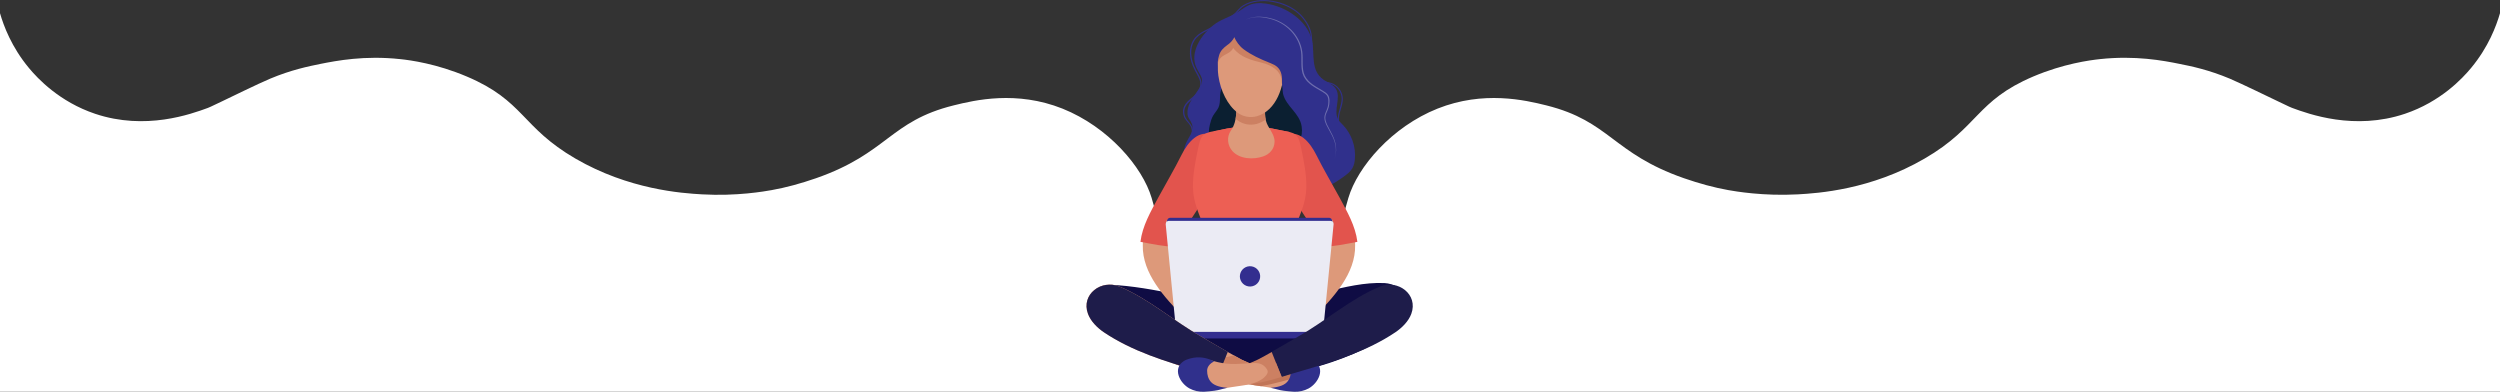 <?xml version="1.0" encoding="utf-8"?>
<!-- Generator: Adobe Illustrator 25.2.0, SVG Export Plug-In . SVG Version: 6.00 Build 0)  -->
<svg version="1.1" id="_x36_7" xmlns="http://www.w3.org/2000/svg" xmlns:xlink="http://www.w3.org/1999/xlink" x="0px" y="0px"
	 viewBox="0 0 2880 451.3" style="enable-background:new 0 0 2880 451.3;" xml:space="preserve">
<rect x="0" y="0" width="2880" height="451.3" fill="#333333" stroke="none"/>
<style type="text/css">
	.st0{fill:#FFFFFF;}
	.st1{fill:#30308C;}
	.st2{fill:#0F0C44;}
	.st3{fill:#DD997A;}
	.st4{fill:#0B1F31;}
	.st5{fill:#E2544D;}
	.st6{clip-path:url(#SVGID_2_);fill:#ED5F54;}
	.st7{opacity:0.3;}
	.st8{fill:#CC8062;}
	.st9{fill:#BBCFCD;}
	.st10{fill:#C17557;}
	.st11{fill:#332E8F;}
	.st12{fill:#EBEBF4;}
	.st13{fill:#1E1C4A;}
</style>
<path class="st0" d="M2846.7,78.3c-10,12.1-35.2,39-76.3,52.8c-58.1,19.5-110.6,0.3-129.9-6.8c-2.1-0.8-1.9-0.7-15.7-7.3
	c-8.9-4.2-41.6-20.2-56.1-26.4c-24.1-10.1-44.1-14.3-57.9-17c-18.7-3.8-50.8-9.9-91.7-5.5c-11.9,1.3-42,5.3-76.7,20
	c-66.2,28.1-62.7,58.3-125.3,94.6c-61.7,35.9-122.7,39.9-145.9,41.2c-39.8,2.2-72.3-3.5-80.2-4.9c-16.7-3-33.2-7.5-51.1-13.7
	c-82.5-28.8-85.1-65.6-158.5-83.9c-24.5-6.1-72.5-17.3-125.3,3.7c-52.7,21-92.2,67.1-102.8,103c-6.9,23.5-11.4,42.3-11.4,42.3
	c-7.6,32-6,38.1-11.4,44.4c-16.8,19.8-52.9,18.7-90.5,10.5l0,0l0,0c0,0,0,0,0,0l0,0l0,0l0,0l0,0c-37.6,8.3-73.7,9.3-90.5-10.5
	c-5.4-6.3-3.8-12.4-11.4-44.4c0,0-4.5-18.8-11.4-42.3c-10.6-35.9-50-81.9-102.8-103c-52.8-21-100.8-9.8-125.3-3.7
	c-73.5,18.2-76,55.1-158.5,83.9c-17.9,6.2-34.4,10.7-51.1,13.7c-7.9,1.4-40.4,7.2-80.2,4.9c-23.2-1.3-84.2-5.4-145.9-41.2
	c-62.5-36.3-59-66.6-125.3-94.6c-34.7-14.7-64.9-18.8-76.7-20c-40.9-4.4-73,1.8-91.7,5.5c-13.8,2.8-33.8,6.9-57.9,17
	c-14.5,6.1-47.2,22.2-56.1,26.4c-13.8,6.6-13.7,6.5-15.7,7.3c-19.3,7.1-71.9,26.3-129.9,6.8c-41.1-13.8-66.3-40.7-76.3-52.8
	C13.2,54.1,4.2,29.7,0,15.2c0,145.4,0,290.7,0,436.1h1434.6h5.4l0,0h5.5H2880c0-145.4,0-290.7,0-436.1
	C2875.8,29.7,2866.8,54.1,2846.7,78.3z"/>
<g id="lady">
	<g>
		<path class="st1" d="M1528.8,214.7c-13.8,5.6-31.3,3.9-43.5-4.8c-12.3-8.7-23.5-15.2-39.1-15.6c-9.7-0.3-18.8,3.8-28,6.1
			c-8.1,2-14.3,8.6-23.1,9.8c-11.5,1.6-23.3-5.5-28.5-15.9c-5.2-10.4-4-23.3,1.7-33.4c4.2-7.3,8.1-12.8,3.4-21c-1-1.8-2.3-3.4-3-5.4
			c-0.7-1.8-0.8-3.8-0.7-5.8c0.4-10.6,8.5-18.6,13.8-27.3c1.3-2,2.5-4.2,2.9-6.5c1-6-3.8-11.2-6.4-16.8c-8.3-18,5.9-38.4,19.6-49.2
			c8.1-6.4,17.8-8.9,26.6-14.1c4-2.4,7.6-5.3,11.7-7.6c7-4,14.7-4.1,22.5-3c22.2,3.1,47.5,19.3,52.7,42.6
			c3.5,15.8-2.2,34.1,13.4,45.1c4.7,3.3,10.7,5.3,13.9,10.1c6.8,10.2-3.2,25.2,3,35.8c1.4,2.4,3.5,4.2,5.4,6.2
			c10,10.4,15.1,25.3,13.7,39.6c-0.3,3.5-1.1,7-2.8,10.1c-2.4,4.2-6.4,7.2-10.3,10c-5.9,4.2-11.9,8.3-18.6,11.1
			C1528.9,214.6,1528.8,214.7,1528.8,214.7z"/>
		<path class="st1" d="M1366.5,170.9c-1.2-3.7,0.9-6.9,3-10.1c0.9-1.3,1.7-2.7,2.4-4c1.6-3.4,1.5-7.6-0.1-10.9
			c-0.9-1.9-2.2-3.4-3.6-5.1c-1.3-1.5-2.6-3.1-3.6-4.9c-2.2-4.1-2.4-9.2-0.5-13.4c1.9-4.1,5.4-7.1,8.8-9.9c0.7-0.6,1.5-1.2,2.2-1.8
			c3-2.6,9.6-9.5,7.1-17.9c-1-3.2-2.6-6.1-4.2-9c-0.6-1.1-1.2-2.2-1.8-3.3c-3.4-6.6-5.2-13-5.4-19c-0.2-7.1,2-13.9,6.2-18.6
			c3.6-4.1,8.5-6.7,13.6-9.2c1.4-0.7,2.8-1.4,4.2-2.1c6.1-3,12.4-6.1,18.3-9.7c3.9-2.5,7.4-4.7,10.2-7.6c0.7-0.8,1.4-1.5,2.1-2.3
			c2.1-2.3,4-4.4,6.8-6.1c19-11.6,49-4.8,64.1,8.7c0.9,0.8,1.9,1.7,2.7,2.6c7,7.3,11.4,16,12.2,23.9c0.8,8.1,1,16,1,22.7
			c0,1.4,0,2.8-0.1,4.1c-0.1,4.2-0.3,7.9,1.3,12.1c2.4,6.6,5.5,10.5,9.6,12.5c1.9,0.9,3.9,1.3,6.1,1.8c1.6,0.3,3.2,0.7,4.8,1.2
			c7.3,2.6,12.7,9.8,13,17.6c0.2,4.2-1,8.3-2.2,12.2c-0.5,1.8-1.1,3.6-1.5,5.4c-1.8,7.8-1.1,18.3,6.2,24.5l-0.9,1
			c-7.7-6.6-8.4-17.7-6.6-25.8c0.4-1.8,1-3.7,1.5-5.5c1.1-3.8,2.3-7.8,2.2-11.8c-0.3-7.2-5.2-14-12.1-16.4c-1.5-0.5-3.1-0.9-4.6-1.2
			c-2.1-0.5-4.4-0.9-6.4-1.9c-5.9-2.8-8.7-8.9-10.3-13.3c-1.6-4.4-1.5-8.4-1.4-12.6c0-1.3,0.1-2.6,0.1-4c0-6.7-0.2-14.6-1-22.6
			c-0.8-7.6-5.1-16-11.9-23.1c-0.8-0.9-1.7-1.7-2.6-2.5c-14.7-13.1-44-19.9-62.5-8.5c-2.6,1.6-4.5,3.7-6.5,5.9
			c-0.7,0.8-1.4,1.5-2.2,2.3c-2.9,2.9-6.4,5.3-10.4,7.8c-5.9,3.7-12.2,6.8-18.4,9.8c-1.4,0.7-2.8,1.4-4.2,2.1c-5,2.5-9.7,5-13.1,8.9
			c-3.9,4.5-6,10.9-5.8,17.7c0.2,5.8,1.9,12,5.3,18.4c0.6,1.1,1.2,2.2,1.8,3.3c1.6,2.9,3.3,6,4.3,9.3c1.9,6.4-0.8,13.4-7.5,19.3
			c-0.7,0.6-1.5,1.2-2.2,1.9c-3.3,2.8-6.7,5.6-8.5,9.5c-1.7,3.8-1.6,8.5,0.4,12.2c0.9,1.7,2.2,3.2,3.4,4.7c1.4,1.7,2.8,3.4,3.8,5.4
			c1.9,3.8,1.9,8.3,0.1,12.1c-0.7,1.4-1.6,2.8-2.5,4.2c-2,3-3.9,5.9-2.9,9L1366.5,170.9z"/>
	</g>
	<path class="st2" d="M1620.5,368.7c-4.1,5.2-9.5,9.7-14.8,13.4c-29,20.2-63.7,34.1-98.1,43c-30.7,8-62.9,7.6-94.3,4.5
		c-21.5-2.1-42.8-8.8-63.5-14.9c-21.3-6.4-42.3-13.9-62.2-24c-15.6-7.9-29.7-17.8-32-36.5c-0.9-7.4,0.7-15.5,6.3-20.5
		c6.8-6,17.1-5.8,26.2-5.1c51.9,4,102.1,21.5,154.4,21.8c29.2,0.2,56.3-7.4,84.4-14.3c21.6-5.3,45.6-11.1,68.1-10
		C1615.3,327.1,1635.5,349.7,1620.5,368.7z"/>
	<path class="st3" d="M1374.7,324.9c-0.6-1.3-1.1-2.6-1.8-4c-6.3-14.2-11-29.1-13.8-44.3c-1-5.5-2-11.5-6.2-15.2
		c-5.8-5.1-17.1-4.4-24.3-3.5c-3.4,0.5-6.9,1.6-8.9,4.3c-3.4,4.5-3,14.7-3.2,20.1c-0.8,33,25.3,60.3,46.5,82.5
		c4.1,4.3,8.5,8.6,14.2,10.4c5.7,1.7,12.9-0.1,15.3-5.4c1.8-3.9,0.7-8.6-0.7-12.7c-2.5-7.1-6.2-13.5-10.4-19.7
		C1378.5,333.3,1376.6,329.2,1374.7,324.9z"/>
	<path class="st4" d="M1499.5,145.6c0.9,5.8,0.2,11.7-2.3,16.9c-6.8,14.2-23.7,16.9-37.9,17.5c-5.3,0.2-10.5-0.1-15.8-0.8
		c-4.6-0.7-8.8,0-13.5-0.1c-9.3-0.2-18.5-2.9-26.3-7.9c-3.8-2.4-7.4-5.5-9.4-9.5c-2.7-5.6-1.9-12.2-0.5-18.2c0.8-3.5,1.9-7,3.6-10.1
		c1.9-3.3,4.7-6.1,6.3-9.6c3-6.5,0.5-14.2,3.2-20.6c2.1-5,7.3-10.7,11.7-13.9c5.9-4.3,13.6-5.6,20.9-5.1c7.3,0.5,14.4,2.7,21.3,5
		c5.5,1.8,10.2,0.7,14.2,5.2c3.2,3.6,2.1,9.4,3.1,13.8C1481.6,122.6,1497.2,130.3,1499.5,145.6z"/>
	<path class="st5" d="M1398.8,210.4c-9.3,15.9-19.7,31.2-29.7,46.7c-5.6,8.6-11.2,17.4-14.2,27.3c-13.8-0.3-27.6-3.3-41.1-5.8
		c2.2-18.3,11.8-34.8,20.4-50.8c9-16.6,18.7-32.8,27.1-49.7c6.9-13.7,19.7-30.1,36.9-21.9c13.2,6.3,11.2,24.5,8.4,36.3
		C1405.2,198.8,1402.2,204.7,1398.8,210.4z"/>
	<path class="st3" d="M1502.9,324.9c0.6-1.3,1.1-2.6,1.8-4c6.3-14.2,11-29.1,13.8-44.3c1-5.5,2-11.5,6.2-15.2
		c5.8-5.1,17.1-4.4,24.3-3.5c3.4,0.5,6.9,1.6,8.9,4.3c3.4,4.5,3,14.7,3.2,20.1c0.8,33-25.3,60.3-46.5,82.5
		c-4.1,4.3-8.5,8.6-14.2,10.4c-5.7,1.7-12.9-0.1-15.3-5.4c-1.8-3.9-0.7-8.6,0.7-12.7c2.5-7.1,6.2-13.5,10.4-19.7
		C1499,333.3,1500.9,329.2,1502.9,324.9z"/>
	<path class="st5" d="M1478.7,210.4c9.3,15.9,19.7,31.2,29.7,46.7c5.6,8.6,11.2,17.4,14.2,27.3c13.8-0.3,27.6-3.3,41.1-5.8
		c-2.2-18.3-11.8-34.8-20.4-50.8c-9-16.6-18.7-32.8-27.1-49.7c-6.9-13.7-19.7-30.1-36.9-21.9c-13.2,6.3-11.2,24.5-8.4,36.3
		C1472.3,198.8,1475.4,204.7,1478.7,210.4z"/>
	<g>
		<defs>
			<path id="SVGID_1_" d="M1507.6,340.1c-3.8-10.2-9.6-18.5-12.9-29c-4.5-14.3-7.6-34.6-2.4-49.4c5.5-15.7,12.2-28.1,12.6-45.5
				c0.3-15-2.7-29.7-5.7-44.3c-3-14.4-4.3-18.6-18.5-20.8c-5-0.8-10-2.1-15-3c-8.5-1.5-17.2-2.2-25.8-2.2v0c-0.1,0-0.2,0-0.3,0
				c-0.1,0-0.2,0-0.3,0v0c-8.7,0-17.3,0.7-25.8,2.2c-5,0.9-10,2.3-15,3c-14.1,2.2-15.5,6.4-18.5,20.8c-3,14.6-6,29.3-5.7,44.3
				c0.4,17.5,7.1,29.9,12.6,45.5c5.2,14.8,2.1,35.1-2.4,49.4c-3.3,10.5-9.1,18.8-12.9,29c-0.3,0.8-0.6,1.7-0.4,2.5
				c0.3,1.1,1.3,1.7,2.3,2.2c18.8,9.8,39.8,12.8,60.4,14.3c1.8,0.1,3.6,0.3,5.3,0.4v0c0.1,0,0.2,0,0.4,0c0.1,0,0.2,0,0.4,0v0
				c1.7-0.1,3.5-0.2,5.3-0.4c20.6-1.5,41.6-4.5,60.4-14.3c1-0.5,2-1.1,2.3-2.2C1508.2,341.8,1507.9,340.9,1507.6,340.1z"/>
		</defs>
		<use xlink:href="#SVGID_1_"  style="overflow:visible;fill:#ED5F54;"/>
		<clipPath id="SVGID_2_">
			<use xlink:href="#SVGID_1_"  style="overflow:visible;"/>
		</clipPath>
		<path class="st6" d="M1484.3,154c0.9-2.7,4.2-8.7,2.5-11c-1.7-2.4-7.9-1.9-10.3-1.8c-26.6,0.9-53.1,1.8-79.7,2.7
			c1.5,5.7,1.6,11,3.8,16.6c1.9,4.8,4.3,9.3,7.5,13.4c6.3,8.1,15.2,13.8,25.3,15.8c17.1,3.4,36-5,44.7-20.1
			C1480.8,164.8,1482.6,159.4,1484.3,154z"/>
	</g>
	<path class="st3" d="M1419.6,173.9c8.3,9.5,24.3,10.2,35.5,6.3c7.6-2.6,13-8.6,13.2-16.9c0.2-9.2-7.9-15.8-10-24.4
		c-1.2-4.9-1-9.9-0.9-14.9c0.1-5.8,0.2-11.6,0.5-17.4c-5.7-1.2-10.4-1.8-16.5-1.6c-5,0.2-10.1-0.3-15.1,0c-0.4,0-0.8,0.1-1.1,0.3
		c-0.3,0.3-0.3,0.7-0.4,1.1c-0.7,7.8,0,15.8-0.5,23.6c-0.5,7.2-2.1,14.5-6.3,20.4C1412.8,157.8,1414.1,167.6,1419.6,173.9z"/>
	<g class="st7">
		<g>
			<path class="st0" d="M1435,22.7c4.2-2.2,8.9-3.2,13.6-3.4c4.7-0.2,9.5,0.4,14.1,1.5c9.3,2.1,17.9,6.8,24.7,13.5
				c6.8,6.7,11.5,15.6,12.8,25.1c0.7,4.8,0.4,9.5,0.5,14.2c0.1,4.7,0.5,9.4,2.4,13.5c2,4.1,5.4,7.5,9.1,10.2c3.8,2.7,8,4.9,12,7.4
				c2,1.2,4.1,2.5,5.6,4.6c1.5,2.1,1.8,4.7,1.8,7.1c0,2.4-0.3,4.8-0.9,7.1c-0.6,2.3-1.7,4.5-2.6,6.6c-0.9,2.1-1.5,4.4-1.3,6.6
				c0.2,2.3,1,4.5,1.9,6.6c2,4.2,4.5,8.3,6.5,12.6c2,4.3,3.6,8.8,3.9,13.6c0.4,4.7-0.2,9.5-1.7,14c1.5-4.5,1.9-9.3,1.4-13.9
				c-0.5-4.7-2.1-9.1-4.2-13.3c-2.1-4.2-4.6-8.2-6.7-12.5c-1-2.1-1.9-4.4-2.1-6.9c-0.3-2.4,0.3-4.9,1.2-7.1c0.9-2.2,1.9-4.3,2.5-6.5
				c0.6-2.2,0.9-4.5,0.8-6.8c0-2.3-0.4-4.6-1.6-6.4c-1.3-1.8-3.3-3.1-5.3-4.3c-4-2.4-8.2-4.6-12.1-7.4c-3.9-2.8-7.4-6.2-9.6-10.7
				c-2.1-4.5-2.4-9.4-2.5-14.1c-0.1-4.7,0.2-9.4-0.4-14c-1.2-9.2-5.8-17.9-12.3-24.5c-6.5-6.7-15-11.4-24.1-13.6
				c-4.5-1.1-9.2-1.9-13.9-1.8C1443.9,19.7,1439.2,20.7,1435,22.7z"/>
		</g>
	</g>
	<path class="st8" d="M1458,137.8c-0.9-4.5-0.8-9.2-0.7-13.8c0.1-5.8,0.2-11.6,0.5-17.4c-5.7-1.2-10.4-1.8-16.5-1.6
		c-5,0.2-10.1-0.3-15.1,0c-0.4,0-0.8,0.1-1.1,0.3c-0.3,0.3-0.3,0.7-0.4,1.1c-0.7,7.8,0,15.8-0.5,23.6c-0.2,2.2-0.4,4.5-0.8,6.7
		c0.8,0.7,1.6,1.4,2.4,2c6.2,4.6,14.6,6.1,22.1,4C1451.6,141.6,1455,139.9,1458,137.8z"/>
	<path class="st3" d="M1479.3,75.6c-0.2-7.7-1.3-14.9-3.4-21c-8.9-26-41.5-31.9-60.9-12.9c-21.6,21.2-12.5,71,10.8,88.2
		c6.2,4.6,14.6,6.1,22.1,4C1470.4,127.5,1479.8,99.6,1479.3,75.6z"/>
	<path class="st8" d="M1479.2,53c-7-26.5-39.1-34.9-59.8-17.3c-3.3,2.8-5.6,6.1-7.9,9.7c-2,3-4.8,5.3-6.5,8.7
		c-1.8,3.4-2.9,7.2-3.3,11.1c-0.4,3.8,0.9,7,1,10.6c-0.1-3.8,1.5-7.5,4.4-10c2.2-1.9,5-3.1,7.5-4.5c2.5-1.4,5-3.4,6-6.1
		c8.2,10.8,21,14.1,33.5,17.2c10.5,2.6,22.1,9.2,22.3,21.5c0,1.6,0.1,2,0.8,4c0.7-1.8,1-3.2,1.2-5.2c0.2-2,0.8-4,1.2-6
		c0.8-4.1,1.3-8.3,1.5-12.5C1481.5,66.5,1480.9,59.2,1479.2,53z"/>
	<path class="st1" d="M1485.2,98.6c2.1-1.6,3.7-3.9,4.6-6.4c2.8-8.2,2.5-17.4,2.2-26.2c-0.2-4.9-0.4-9.9-1.7-14.6
		c-1.5-5.1-4.3-9.7-7.6-13.6c-9.5-11.3-23.7-17-37.4-15.8c-5.5,0.5-9.5,3.1-14.3,5.3c-4.7,2.2-10.2,3.4-15.2,5
		c-5.7,1.9-11.6,3.9-16.1,7.8c-3.3,2.9-5.7,6.7-7.4,10.7c-2.1,4.8-2.3,10.2-1.7,15.4c0.5,4.3,1,8.8,2.9,12.8c1.8,3.7,5.7,6.2,9.2,8
		c-0.5-0.3-0.1-6.4-0.1-7.4c-0.1-5.4,0.2-11,1.9-16.2c1.6-5.1,4.9-8.2,9.1-11.3c1.7-1.2,3.4-2.5,4.8-4.1c0.7-0.8,3.8-4.4,3.3-5.5
		c2.4,5.3,6.2,10.7,10.9,14.2c8.9,6.6,18.9,11.2,29,15.2c0.7,0.3,1.5,0.6,2.2,0.9c2.8,1.1,5.5,2.4,7.8,4.5
		c5.1,4.6,5.5,11.7,5.3,18.2c0,0.7,0,1.4,0.2,2.1C1478.1,100.8,1483.2,100.2,1485.2,98.6z"/>
	<polygon class="st9" points="1344.7,253.1 1343.1,256.9 1536.1,256.9 1534.2,252.6 	"/>
	<path class="st3" d="M1438.9,442.6c7.2,1.7,14.9,2.3,21.6,3.5c3,0.5,6.1,1.1,9.1,1.4c4.9,0.5,9.8,0.5,14.7,0.5c3.6,0,7.1,0,10.7,0
		c1.9,0,4,0,5.7-0.9c2.1-1.1,3.3-3.2,4.4-5.2c2.3-4,5-7.8,6.8-12c1.1-2.5,1.6-4.6,3.2-6.8c1.6-2.1,3.1-5,2-7.6c-1.3-3.2-5.4-4-8.9-4
		c-2.9,0-5.8,0.1-8.7,0.5c-11.4,1.4-22.3,5.9-33.7,7.2c-7.3,0.8-14.7,0.3-22-0.1c-5.8-0.3-14.8-1.8-20,1.6c-2.1,1.4-5.4,4.7-5.7,7.3
		c-0.3,3.3,3.4,6.7,5.7,8.5C1428.2,439.4,1433.4,441.3,1438.9,442.6z"/>
	<path class="st10" d="M1511.8,430.3c0.1-0.2,0.1-0.3,0.2-0.5c1.1-2.5,1.6-4.6,3.2-6.8c1.6-2.1,3.1-5,2-7.6c-1.3-3.2-5.4-4-8.9-4
		c-2.9,0-5.8,0.1-8.7,0.5c-11.4,1.4-22.3,5.9-33.7,7.2c-6,0.7-12,0.4-18.1,0.1c-4.4,2-20.1,7.1-27.5,13.8c1.1,1.3,2.5,2.5,3.6,3.3
		c4.3,3.2,9.5,5.1,15,6.3c4.6,1.1,9.3,1.7,13.9,2.3c15.3-2.7,30.3-7.4,45.2-11.1C1502.5,432.7,1507.2,431.5,1511.8,430.3z"/>
	<path class="st11" d="M1522.8,378.9h-166.5L1344.4,255c-0.2-2.2,1.5-4.1,3.7-4.1H1531c2.2,0,3.9,1.9,3.7,4.1L1522.8,378.9z"/>
	<path class="st1" d="M1463.9,446.8c6.3-0.6,14.4-1.9,18.7-6.6c3.3-3.6,4.6-8.3,4.6-13.2c0-4.8-3.7-8.5-8-10.7
		c11.1-5.8,21.5-5.8,31.6-2c1.1,0.4,2.2,1,3.2,1.6c13.5,8.7,4.6,25.6-6.5,31.6c-5.1,2.7-10.8,4-16.6,3.8c-4.6-0.2-7.7-0.7-12.3-1.2
		C1472.9,449.4,1470.1,448,1463.9,446.8z"/>
	<path class="st12" d="M1524.1,382.4H1355l-12.1-123.9c-0.2-2.2,1.5-4.1,3.8-4.1h185.8c2.2,0,4,1.9,3.8,4.1L1524.1,382.4z"/>
	<rect x="1355" y="382.4" class="st11" width="169" height="7.5"/>
	
		<ellipse transform="matrix(0.155 -0.988 0.988 0.155 902.307 1691.353)" class="st11" cx="1439.6" cy="318.4" rx="11.7" ry="11.7"/>
	<path class="st3" d="M1400.2,397.3c10,5.8,20.1,11.7,30.3,17.1c0.2,0.1,0.4,0.2,0.6,0.3c4.4,2.1,8.9,3.8,13.2,6
		c2.8,1.4,5.5,2.8,8.1,4.5c1.2,0.8,2.4,1.6,3.5,2.5c0.5,0.4,1.2,0.8,1.5,1.3c0.4,0.7,0.2,1.7-0.1,2.4c-0.3,0.7-0.7,1.3-1.2,1.9
		c-2,2.2-4.7,3.7-7.4,5c-1.7,0.8-3.4,1.6-5.1,2.2c-1.6,0.6-3.4,1.5-5,1.8c-0.8,0.2-1.8-0.1-2.6-0.2c-0.9-0.1-1.8-0.3-2.7-0.4
		c-1.8-0.3-3.6-0.6-5.4-1c-8.1-1.6-16.2-3.8-24.1-6.2c-7.9-2.4-15.7-4.9-23.6-7.2c-37.3-10.8-76.2-22.8-108.7-44.7
		c-7.5-5.1-15-12.5-18.2-21.1c-8.4-22.6,15.6-40,36.1-31.5c34.2,14.2,62.3,39.7,94.6,57.8C1389.3,391,1394.7,394.2,1400.2,397.3z"/>
	<path class="st13" d="M1476.5,434.2c7.5-2.3,15-4.7,22.4-6.8c37.3-10.8,76.2-22.8,108.7-44.7c7.5-5.1,15-12.5,18.2-21.1
		c8.4-22.6-15.6-40-36.1-31.5c-34.2,14.2-62.3,39.7-94.6,57.8c-5.4,3-10.8,6.2-16.2,9.4c-4.7,2.7-9.4,5.5-14.1,8.1"/>
	<path class="st8" d="M1465,405.5c-5.4,3.1-10.8,6.1-16.3,8.9c-5.6,2.9-38.5,14.3-29.5,26.2c1.8,2.3,5.1,2.6,8,2.6
		c16.8,0.2,33.2-4.1,49.3-9"/>
	<path class="st8" d="M1430.5,414.4c-3-1.6-6.1-3.2-9.1-4.9c-5.3,1.3-10.5,2.4-15.9,2.8c-11.5,0.9-23-1.5-34.5-0.8
		c-2.9,0.2-5.8,0.6-8.6,1.2c-3.4,0.7-7.2,2.2-8,5.6c-0.1,0.5-0.1,1-0.1,1.5c8.6,2.7,17.3,5.3,25.9,7.7c11.7,3.4,23.5,7.4,35.4,10.5
		c0,0,0.1,0,0.1,0c6.4-2.4,13.8-4.5,20.6-7.4c4.5-2,8.7-4.4,12.2-7.6C1441.2,418.8,1433,415.7,1430.5,414.4z"/>
	<path class="st13" d="M1402.7,434.2c-7.5-2.3-15-4.7-22.4-6.8c-37.3-10.8-76.2-22.8-108.7-44.7c-7.5-5.1-15-12.5-18.2-21.1
		c-8.4-22.6,15.6-40,36.1-31.5c34.2,14.2,62.3,39.7,94.6,57.8c5.4,3,10.8,6.2,16.2,9.4c4.7,2.7,9.4,5.5,14.1,8.1"/>
	<path class="st3" d="M1439.6,442.6c-7.2,1.7-14.9,2.3-21.6,3.5c-3,0.5-6.1,1.1-9.1,1.4c-4.9,0.5-9.8,0.5-14.7,0.5
		c-3.6,0-7.1,0-10.7,0c-1.9,0-4,0-5.7-0.9c-2.1-1.1-3.3-3.2-4.4-5.2c-2.3-4-5-7.8-6.8-12c-1.2-2.8-2.5-5.5-0.8-8.4
		c0.8-1.4,2-2.6,3.2-3.6c1.6-1.4,3.2-2.6,5.1-3.6c6.1-3.1,12.3-1.3,18.6,0.3c6.6,1.7,13.2,3.6,20,4.3c7.3,0.8,14.7,0.3,22-0.1
		c5.8-0.3,14.8-1.8,20,1.6c2.1,1.4,5.4,4.7,5.7,7.3c0.3,3.3-3.4,6.7-5.7,8.5C1450.3,439.4,1445.1,441.3,1439.6,442.6z"/>
	<path class="st1" d="M1413.9,446.8c-6.3-0.6-14.4-1.9-18.7-6.6c-3.3-3.6-4.6-8.3-4.6-13.2c0-4.8,3.7-8.5,8-10.7
		c-11.1-5.8-21.5-5.8-31.6-2c-1.1,0.4-2.2,1-3.2,1.6c-13.5,8.7-4.6,25.6,6.5,31.6c5.1,2.7,10.8,4,16.6,3.8c4.6-0.2,7.7-0.7,12.3-1.2
		C1404.8,449.4,1407.6,448,1413.9,446.8z"/>
</g>
</svg>
